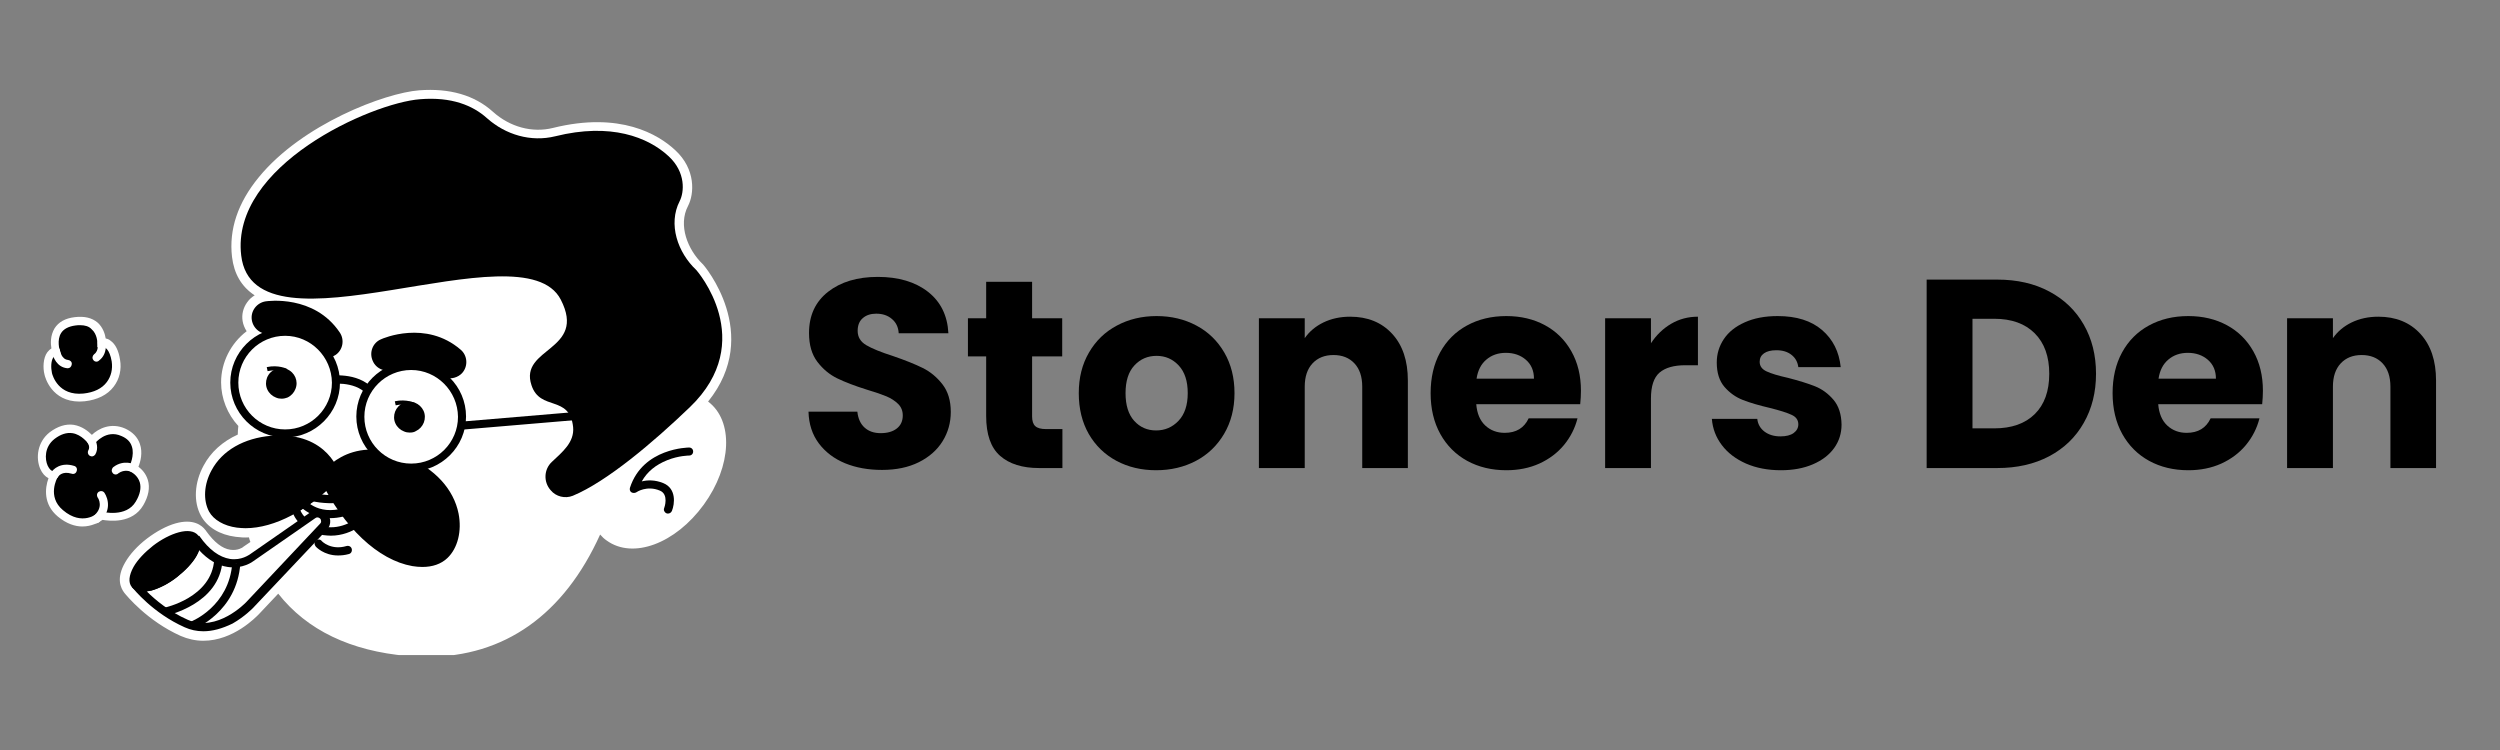 <svg xmlns="http://www.w3.org/2000/svg" xmlns:xlink="http://www.w3.org/1999/xlink" width="500" zoomAndPan="magnify" viewBox="0 0 375 112.5" height="150" preserveAspectRatio="xMidYMid meet" version="1.0"><rect x="0" y="0" width="375" height="112.5" fill="#808080" stroke="none"/><defs><g/><clipPath id="7c01939f51"><path d="M 17 13.426 L 109.82 13.426 L 109.82 98.258 L 17 98.258 Z M 17 13.426 " clip-rule="nonzero"/></clipPath><clipPath id="1c347634c8"><path d="M 5.641 63 L 23 63 L 23 79 L 5.641 79 Z M 5.641 63 " clip-rule="nonzero"/></clipPath></defs><path fill="#ffffff" d="M 105.309 61.227 C 104.922 60.926 104.449 60.711 103.973 60.539 C 113.406 50.762 104.406 40.508 104.406 40.508 C 101.605 37.883 100.141 33.617 101.906 30.172 C 102.594 28.836 102.855 25.863 100.27 23.453 C 97.168 20.566 91.57 18.371 83.258 20.438 C 79.594 21.344 75.805 20.223 73.004 17.727 C 70.895 15.828 67.707 14.496 62.969 14.883 C 55.648 15.441 34.543 24.832 36.137 38.312 C 36.523 41.457 38.289 43.18 40.918 44.086 C 40.832 44.344 40.746 44.688 40.574 45.117 C 40.098 45.16 39.84 45.203 39.797 45.203 C 38.461 45.418 37.516 46.668 37.73 48.004 C 37.859 48.906 38.461 49.598 39.281 49.941 C 36.48 51.234 34.5 54.121 34.5 57.395 C 34.5 59.762 35.492 61.871 37.129 63.379 C 37.039 64.285 36.996 65.23 36.996 66.137 C 34.672 67 32.82 68.504 31.742 70.488 C 30.582 72.598 30.449 74.965 31.355 76.688 C 32.043 77.98 33.551 78.844 35.535 79.102 C 35.965 79.145 36.395 79.188 36.824 79.188 C 37.344 79.188 37.816 79.145 38.332 79.059 C 38.59 79.961 38.895 80.91 39.238 81.773 L 37.301 83.105 C 37.258 83.148 36.094 84.012 34.371 83.754 C 32.777 83.496 31.27 82.375 29.805 80.352 C 29.762 80.309 29.762 80.266 29.719 80.266 C 29.16 79.574 28.125 79.359 26.746 79.746 C 25.539 80.09 24.207 80.781 22.914 81.773 C 21.664 82.762 20.586 83.883 19.984 84.957 C 19.254 86.207 19.168 87.285 19.727 87.973 C 19.984 88.273 22.914 91.895 27.609 94.004 C 28.598 94.434 29.547 94.605 30.449 94.605 C 34.414 94.605 37.602 91.246 37.773 91.074 L 41.82 86.77 C 45.441 92.152 51.512 96.07 61.246 96.891 C 77.184 98.227 85.496 88.188 89.805 76.645 C 90.105 77.938 90.75 79.016 91.785 79.746 C 95.016 82.117 100.699 79.832 104.406 74.664 C 108.152 69.668 108.582 63.594 105.309 61.227 Z M 105.309 61.227 " fill-opacity="1" fill-rule="nonzero"/><g clip-path="url(#7c01939f51)"><path fill="#ffffff" d="M 64.047 98.527 C 63.098 98.527 62.152 98.484 61.16 98.398 C 52.59 97.664 46.043 94.52 41.734 89.051 L 38.809 92.152 C 38.418 92.539 35.016 96.113 30.496 96.113 C 29.332 96.113 28.168 95.855 27.09 95.383 C 22.094 93.141 18.996 89.352 18.648 88.922 C 18.09 88.188 17.402 86.727 18.777 84.355 C 19.469 83.148 20.633 81.859 22.051 80.781 C 23.473 79.703 24.98 78.887 26.359 78.5 C 28.988 77.766 30.277 78.801 30.797 79.488 C 30.84 79.531 30.883 79.574 30.926 79.66 C 32.133 81.34 33.336 82.289 34.543 82.461 C 35.664 82.633 36.395 82.117 36.438 82.074 L 36.48 82.031 L 37.559 81.297 C 37.473 81.082 37.387 80.824 37.344 80.609 C 36.652 80.652 36.008 80.609 35.359 80.523 C 32.949 80.223 31.055 79.059 30.148 77.379 C 28.988 75.27 29.16 72.383 30.539 69.84 C 31.613 67.816 33.379 66.223 35.664 65.188 C 35.664 64.758 35.707 64.328 35.75 63.898 C 34.113 62.133 33.164 59.762 33.164 57.352 C 33.164 54.336 34.629 51.492 36.996 49.684 C 36.695 49.211 36.48 48.691 36.395 48.176 C 36.223 47.184 36.48 46.152 37.086 45.332 C 37.387 44.902 37.773 44.559 38.203 44.301 C 36.223 43.008 35.102 41.07 34.801 38.527 C 34.328 34.438 35.664 30.43 38.809 26.598 C 45.312 18.629 57.758 13.934 62.883 13.547 C 67.449 13.203 71.195 14.277 73.953 16.777 C 76.496 19.059 79.855 19.965 82.953 19.188 C 93.035 16.691 98.762 20.18 101.262 22.504 C 104.406 25.391 104.145 29.094 103.199 30.906 C 101.691 33.789 103.156 37.453 105.395 39.605 L 105.48 39.691 C 105.566 39.777 114.398 50.07 106.215 60.234 C 110.047 63.121 109.789 69.883 105.566 75.699 C 101.305 81.555 94.93 83.926 91.008 81.082 C 90.621 80.824 90.32 80.523 90.02 80.18 C 84.59 92.195 75.676 98.527 64.047 98.527 Z M 42.039 84.699 L 42.984 86.121 C 46.773 91.723 52.977 94.953 61.375 95.641 C 74.168 96.719 83.301 90.215 88.512 76.301 L 90.105 72.125 L 91.18 76.473 C 91.441 77.508 91.914 78.281 92.602 78.758 C 95.188 80.609 100.098 78.453 103.285 74.02 C 106.516 69.582 107.074 64.242 104.492 62.391 C 104.188 62.176 103.887 62.043 103.543 61.914 L 101.434 61.227 L 102.984 59.633 C 111.211 51.148 104.102 42.316 103.414 41.543 C 99.883 38.184 98.762 33.273 100.699 29.613 C 101.043 28.965 101.562 26.598 99.363 24.574 C 97.254 22.633 92.43 19.707 83.602 21.902 C 79.637 22.895 75.332 21.773 72.102 18.844 C 69.906 16.863 66.848 16.043 63.098 16.348 C 58.535 16.691 46.859 21.172 40.918 28.406 C 38.289 31.551 37.129 34.867 37.516 38.184 C 37.773 40.508 39.023 41.973 41.348 42.75 L 42.641 43.18 L 42.211 44.473 C 42.125 44.73 42.039 45.031 41.906 45.461 L 41.605 46.367 L 40.66 46.41 C 40.27 46.41 40.012 46.453 40.012 46.453 C 39.711 46.496 39.496 46.625 39.324 46.883 C 39.152 47.098 39.066 47.402 39.109 47.703 C 39.152 48.09 39.41 48.391 39.797 48.562 L 40.918 48.996 L 40.488 50.805 L 39.883 51.105 C 37.473 52.227 35.922 54.68 35.922 57.309 C 35.922 59.203 36.695 60.969 38.074 62.305 L 38.547 62.734 L 38.504 63.379 C 38.461 64.285 38.375 65.188 38.375 66.094 L 38.332 67.043 L 37.473 67.387 C 35.402 68.16 33.855 69.453 32.949 71.133 C 32.043 72.812 31.871 74.75 32.562 76 C 33.035 76.863 34.199 77.508 35.707 77.723 C 36.438 77.809 37.258 77.809 38.16 77.68 L 39.367 77.508 L 39.668 78.672 C 39.926 79.574 40.184 80.438 40.531 81.254 L 40.918 82.289 L 38.074 84.27 C 37.773 84.484 36.266 85.477 34.113 85.176 C 32.133 84.871 30.32 83.539 28.641 81.211 L 28.598 81.168 C 28.469 80.996 27.996 80.867 27.09 81.125 C 26.059 81.426 24.895 82.031 23.73 82.891 C 22.57 83.754 21.707 84.742 21.148 85.648 C 20.676 86.465 20.676 86.984 20.762 87.113 C 20.891 87.242 23.645 90.773 28.125 92.754 C 28.859 93.098 29.633 93.227 30.406 93.227 C 33.812 93.227 36.652 90.172 36.695 90.172 Z M 42.039 84.699 " fill-opacity="1" fill-rule="nonzero"/></g><path fill="#ffffff" d="M 41.047 43.652 C 41.047 43.652 23.43 93.832 61.246 97.02 C 97.039 100.035 94.41 45.504 94.41 45.504 C 94.41 45.504 93.637 26.684 71.715 25.391 C 47.336 24.012 41.047 43.652 41.047 43.652 Z M 41.047 43.652 " fill-opacity="1" fill-rule="nonzero"/><path fill="#000000" d="M 55.477 59.332 C 55.305 59.332 55.133 59.246 55 59.117 C 53.148 57.047 49.445 57.609 49.402 57.609 C 49.059 57.652 48.758 57.438 48.715 57.09 C 48.672 56.746 48.887 56.445 49.23 56.402 C 49.402 56.359 53.625 55.715 55.949 58.297 C 56.164 58.555 56.164 58.945 55.906 59.16 C 55.777 59.289 55.605 59.332 55.477 59.332 Z M 55.477 59.332 " fill-opacity="1" fill-rule="nonzero"/><path fill="#000000" d="M 69.172 64.457 C 68.871 64.457 68.57 64.199 68.57 63.898 C 68.527 63.551 68.785 63.25 69.129 63.25 L 98.203 60.797 C 98.547 60.754 98.848 61.012 98.848 61.355 C 98.891 61.699 98.633 62 98.289 62 L 69.215 64.457 C 69.172 64.457 69.172 64.457 69.172 64.457 Z M 69.172 64.457 " fill-opacity="1" fill-rule="nonzero"/><path fill="#000000" d="M 48.887 53.688 C 48.109 53.688 47.336 53.301 46.859 52.613 C 44.75 49.469 40.617 50.027 40.574 50.07 C 39.238 50.285 37.988 49.34 37.773 48.004 C 37.559 46.668 38.504 45.418 39.84 45.203 C 40.141 45.16 47.121 44.172 50.953 49.855 C 51.727 50.977 51.426 52.527 50.309 53.258 C 49.832 53.559 49.359 53.688 48.887 53.688 Z M 48.887 53.688 " fill-opacity="1" fill-rule="nonzero"/><path fill="#000000" d="M 68.137 56.66 C 67.363 56.875 66.543 56.703 65.898 56.145 C 63.012 53.688 59.18 55.324 59.137 55.367 C 57.887 55.93 56.422 55.367 55.906 54.121 C 55.348 52.871 55.906 51.406 57.156 50.891 C 57.414 50.762 63.875 47.961 69.086 52.441 C 70.121 53.301 70.25 54.895 69.344 55.93 C 69.043 56.273 68.613 56.531 68.137 56.66 Z M 68.137 56.66 " fill-opacity="1" fill-rule="nonzero"/><path fill="#000000" d="M 49.617 80.352 C 49.273 80.352 48.887 80.309 48.496 80.266 C 44.578 79.66 43.762 76.602 43.762 76.473 C 43.719 76.215 43.805 75.957 44.02 75.828 C 44.879 75.27 46.301 74.32 46.559 74.105 C 46.688 73.977 46.906 73.934 47.078 73.977 C 47.121 73.977 50.438 74.75 52.461 73.762 C 52.762 73.633 53.062 73.719 53.234 73.977 C 53.234 73.977 54.398 75.785 55.391 76.949 C 55.562 77.164 55.562 77.508 55.391 77.766 C 55.262 77.895 53.062 80.352 49.617 80.352 Z M 45.051 76.559 C 45.355 77.25 46.301 78.672 48.672 79.016 C 51.297 79.445 53.32 77.98 54.098 77.293 C 53.496 76.473 52.848 75.57 52.504 75.051 C 50.48 75.785 47.895 75.398 47.035 75.227 C 46.559 75.57 45.613 76.215 45.051 76.559 Z M 45.051 76.559 " fill-opacity="1" fill-rule="nonzero"/><path fill="#000000" d="M 49.531 77.723 C 48.672 77.723 47.938 77.594 47.379 77.379 C 45.828 76.863 45.008 75.914 45.008 75.914 C 44.793 75.656 44.793 75.27 45.051 75.051 C 45.312 74.836 45.699 74.836 45.914 75.094 C 46.043 75.227 48.586 78.023 53.449 75.398 C 53.754 75.227 54.141 75.355 54.27 75.656 C 54.441 75.957 54.312 76.344 54.012 76.473 C 52.289 77.422 50.781 77.723 49.531 77.723 Z M 49.531 77.723 " fill-opacity="1" fill-rule="nonzero"/><path fill="#000000" d="M 50.395 71.305 C 50.395 71.305 48.93 65.23 40.746 65.922 C 32.562 66.566 30.191 73.242 31.914 76.387 C 33.637 79.531 41.777 80.395 50.395 71.305 Z M 50.395 71.305 " fill-opacity="1" fill-rule="nonzero"/><path fill="#000000" d="M 36.824 79.23 C 36.395 79.23 35.965 79.188 35.535 79.145 C 33.594 78.887 32.043 77.98 31.355 76.73 C 30.449 75.008 30.582 72.641 31.742 70.531 C 33.336 67.559 36.609 65.707 40.703 65.363 C 49.316 64.672 50.996 71.176 50.996 71.219 L 51.082 71.562 L 50.867 71.82 C 46.344 76.516 41.176 79.23 36.824 79.23 Z M 41.949 66.48 C 41.562 66.48 41.176 66.48 40.789 66.523 C 35.793 66.91 33.637 69.539 32.82 71.047 C 31.871 72.77 31.742 74.75 32.434 76.086 C 32.949 77.035 34.113 77.68 35.664 77.895 C 37.215 78.109 42.812 78.238 49.66 71.133 C 49.316 70.055 47.594 66.48 41.949 66.48 Z M 41.949 66.48 " fill-opacity="1" fill-rule="nonzero"/><path fill="#ffffff" d="M 29.246 80.695 C 30.02 81.727 28.641 84.098 26.188 86.035 C 23.73 87.973 21.02 88.664 20.242 87.672 C 20.242 87.672 23.172 91.418 27.91 93.531 C 32.777 95.684 37.344 90.773 37.344 90.773 L 48.453 79.016 C 48.93 78.5 48.887 77.723 48.324 77.293 C 47.938 76.992 47.379 76.992 46.949 77.25 L 37.645 83.711 C 37.688 83.668 33.594 86.855 29.246 80.695 Z M 29.246 80.695 " fill-opacity="1" fill-rule="nonzero"/><path fill="#000000" d="M 30.496 94.691 C 29.504 94.691 28.555 94.477 27.695 94.09 C 22.957 91.98 20.027 88.363 19.812 88.059 L 20.805 87.285 C 21.02 87.543 21.664 87.586 22.484 87.371 C 23.516 87.07 24.723 86.422 25.887 85.562 C 27.047 84.699 27.953 83.668 28.512 82.719 C 28.902 82.031 29.074 81.383 28.902 81.125 C 28.902 81.125 28.859 81.082 28.859 81.082 L 29.848 80.352 C 29.891 80.395 29.891 80.395 29.934 80.438 C 31.355 82.461 32.906 83.582 34.5 83.84 C 36.223 84.098 37.387 83.191 37.43 83.191 L 46.73 76.73 C 47.379 76.301 48.195 76.301 48.844 76.773 C 49.23 77.078 49.488 77.551 49.531 78.066 C 49.574 78.586 49.402 79.059 49.059 79.445 L 37.945 91.203 C 37.902 91.246 36.695 92.496 34.887 93.531 C 33.293 94.305 31.871 94.691 30.496 94.691 Z M 22.008 88.707 C 23.258 89.953 25.41 91.766 28.168 92.969 C 32.562 94.906 36.867 90.387 36.91 90.344 L 48.023 78.543 C 48.152 78.41 48.195 78.281 48.152 78.109 C 48.152 77.938 48.066 77.809 47.938 77.723 C 47.766 77.594 47.508 77.551 47.293 77.723 L 37.988 84.184 C 37.945 84.227 36.395 85.391 34.156 85.043 C 32.648 84.828 31.184 83.969 29.848 82.504 C 29.762 82.762 29.633 83.062 29.461 83.363 C 28.859 84.441 27.781 85.562 26.531 86.551 C 25.281 87.543 23.902 88.23 22.699 88.578 C 22.484 88.621 22.223 88.664 22.008 88.707 Z M 22.008 88.707 " fill-opacity="1" fill-rule="nonzero"/><path fill="#000000" d="M 29.227 80.727 C 29.32 80.848 29.383 80.988 29.418 81.152 C 29.449 81.312 29.453 81.496 29.426 81.695 C 29.398 81.895 29.344 82.105 29.258 82.332 C 29.168 82.559 29.055 82.797 28.91 83.043 C 28.77 83.289 28.602 83.543 28.406 83.801 C 28.211 84.055 27.996 84.312 27.758 84.57 C 27.523 84.828 27.266 85.078 26.996 85.328 C 26.723 85.574 26.441 85.812 26.145 86.039 C 25.848 86.266 25.547 86.48 25.238 86.68 C 24.93 86.883 24.621 87.062 24.312 87.227 C 24.004 87.391 23.703 87.535 23.402 87.656 C 23.105 87.781 22.82 87.879 22.547 87.957 C 22.27 88.031 22.012 88.082 21.77 88.109 C 21.527 88.133 21.309 88.137 21.109 88.109 C 20.91 88.086 20.734 88.035 20.586 87.961 C 20.438 87.887 20.316 87.789 20.223 87.672 C 20.129 87.551 20.066 87.406 20.031 87.242 C 19.996 87.082 19.996 86.898 20.02 86.699 C 20.047 86.5 20.105 86.289 20.191 86.062 C 20.277 85.836 20.395 85.598 20.535 85.352 C 20.68 85.105 20.848 84.852 21.043 84.594 C 21.234 84.34 21.453 84.082 21.688 83.824 C 21.926 83.566 22.18 83.316 22.453 83.07 C 22.723 82.82 23.008 82.582 23.305 82.355 C 23.598 82.129 23.902 81.914 24.207 81.715 C 24.516 81.516 24.824 81.332 25.133 81.168 C 25.441 81.004 25.746 80.859 26.043 80.738 C 26.34 80.613 26.629 80.516 26.902 80.441 C 27.176 80.363 27.438 80.312 27.676 80.285 C 27.918 80.262 28.141 80.262 28.34 80.285 C 28.539 80.309 28.711 80.359 28.863 80.434 C 29.012 80.508 29.133 80.605 29.227 80.727 Z M 29.227 80.727 " fill-opacity="1" fill-rule="nonzero"/><path fill="#000000" d="M 21.449 88.75 C 20.719 88.75 20.113 88.492 19.77 88.059 C 19.211 87.371 19.34 86.293 20.027 85.043 C 20.633 83.969 21.707 82.848 22.957 81.859 C 25.367 80.004 28.598 78.844 29.762 80.352 C 30.32 81.039 30.191 82.117 29.504 83.363 C 28.902 84.441 27.824 85.562 26.574 86.551 C 25.324 87.543 23.949 88.23 22.742 88.578 C 22.27 88.664 21.836 88.75 21.449 88.75 Z M 28.039 80.867 C 27.09 80.867 25.453 81.469 23.688 82.848 C 22.527 83.711 21.621 84.742 21.062 85.691 C 20.633 86.422 20.5 87.07 20.719 87.328 C 20.934 87.586 21.578 87.629 22.398 87.414 C 23.43 87.113 24.637 86.465 25.801 85.605 C 26.961 84.742 27.867 83.711 28.426 82.762 C 28.859 82.031 28.988 81.383 28.77 81.125 C 28.641 80.953 28.383 80.867 28.039 80.867 Z M 28.039 80.867 " fill-opacity="1" fill-rule="nonzero"/><path fill="#ffffff" d="M 24.723 91.766 C 24.723 91.766 32.391 90.258 32.734 83.969 " fill-opacity="1" fill-rule="nonzero"/><path fill="#000000" d="M 24.852 92.367 L 24.594 91.16 C 24.68 91.16 31.785 89.652 32.133 83.926 L 33.379 84.012 C 32.992 90.688 24.938 92.324 24.852 92.367 Z M 24.852 92.367 " fill-opacity="1" fill-rule="nonzero"/><path fill="#ffffff" d="M 28.77 93.832 C 28.77 93.832 34.93 91.461 35.449 84.441 " fill-opacity="1" fill-rule="nonzero"/><path fill="#000000" d="M 28.988 94.434 L 28.555 93.273 C 28.812 93.184 34.371 90.945 34.844 84.441 L 36.051 84.527 C 35.535 91.809 29.246 94.305 28.988 94.434 Z M 28.988 94.434 " fill-opacity="1" fill-rule="nonzero"/><path fill="#000000" d="M 50.695 83.32 C 48.586 83.32 47.379 82.031 47.336 81.945 C 47.121 81.684 47.121 81.297 47.379 81.082 C 47.637 80.867 48.023 80.867 48.238 81.125 C 48.281 81.211 49.66 82.59 51.988 81.902 C 52.332 81.816 52.676 81.988 52.762 82.332 C 52.848 82.676 52.676 83.02 52.332 83.105 C 51.727 83.277 51.168 83.32 50.695 83.32 Z M 50.695 83.32 " fill-opacity="1" fill-rule="nonzero"/><path fill="#000000" d="M 8.141 71.262 C 8.141 71.262 6.203 74.578 9.043 76.992 C 12.449 79.875 15.16 77.336 15.16 77.336 C 15.16 77.336 19.211 78.367 20.891 75.484 C 23.086 71.777 19.941 70.227 19.941 70.227 C 19.941 70.227 21.922 66.438 18.434 64.844 C 15.633 63.594 13.695 66.137 13.695 66.137 C 13.695 66.137 11.285 62.605 7.797 65.316 C 5.082 67.43 6.418 71.562 8.141 71.262 Z M 8.141 71.262 " fill-opacity="1" fill-rule="nonzero"/><g clip-path="url(#1c347634c8)"><path fill="#ffffff" d="M 12.359 78.973 C 11.285 78.973 9.992 78.586 8.656 77.465 C 6.504 75.656 6.719 73.242 7.277 71.734 C 6.762 71.477 6.332 71.004 6.031 70.316 C 5.34 68.68 5.598 66.309 7.449 64.844 C 8.656 63.941 9.863 63.551 11.07 63.727 C 12.316 63.941 13.223 64.672 13.781 65.23 C 14.773 64.285 16.625 63.336 18.777 64.285 C 19.898 64.801 20.633 65.578 20.977 66.566 C 21.449 67.902 21.062 69.281 20.762 70.012 C 21.234 70.359 21.879 71.004 22.18 71.996 C 22.527 73.156 22.27 74.449 21.492 75.785 C 19.855 78.586 16.41 78.152 15.375 77.98 C 14.816 78.367 13.738 78.973 12.359 78.973 Z M 8.656 71.562 C 8.57 71.691 7.02 74.492 9.434 76.516 C 12.359 79.016 14.645 76.992 14.73 76.906 L 14.988 76.688 L 15.332 76.773 C 15.375 76.773 18.949 77.68 20.371 75.227 C 21.02 74.148 21.191 73.199 20.977 72.383 C 20.676 71.305 19.684 70.789 19.684 70.789 L 19.125 70.488 L 19.426 69.926 C 19.426 69.926 20.242 68.289 19.77 66.953 C 19.555 66.266 19.039 65.75 18.219 65.406 C 15.938 64.371 14.301 66.438 14.215 66.523 L 13.695 67.215 L 13.223 66.523 C 13.223 66.523 12.273 65.188 10.855 64.973 C 9.992 64.844 9.086 65.145 8.184 65.836 C 6.633 67.043 6.719 68.895 7.148 69.84 C 7.406 70.402 7.754 70.703 8.055 70.66 L 9.348 70.445 Z M 8.656 71.562 " fill-opacity="1" fill-rule="nonzero"/></g><path fill="#ffffff" d="M 8.141 71.262 C 8.141 71.262 8.914 69.84 10.898 70.488 " fill-opacity="1" fill-rule="nonzero"/><path fill="#ffffff" d="M 8.141 71.863 C 8.055 71.863 7.926 71.82 7.84 71.777 C 7.539 71.605 7.449 71.262 7.625 70.961 C 7.969 70.316 9.176 69.281 11.113 69.883 C 11.457 69.969 11.629 70.316 11.5 70.66 C 11.414 71.004 11.07 71.176 10.723 71.047 C 9.305 70.617 8.742 71.434 8.699 71.562 C 8.57 71.777 8.355 71.863 8.141 71.863 Z M 8.141 71.863 " fill-opacity="1" fill-rule="nonzero"/><path fill="#ffffff" d="M 13.695 66.18 C 13.695 66.18 14.215 67.086 13.781 67.859 " fill-opacity="1" fill-rule="nonzero"/><path fill="#ffffff" d="M 13.781 68.461 C 13.695 68.461 13.566 68.418 13.48 68.375 C 13.18 68.203 13.094 67.816 13.266 67.516 C 13.523 67.086 13.223 66.48 13.18 66.48 C 13.008 66.18 13.094 65.793 13.395 65.621 C 13.695 65.449 14.039 65.535 14.215 65.836 C 14.473 66.266 14.816 67.258 14.301 68.16 C 14.172 68.332 13.996 68.461 13.781 68.461 Z M 13.781 68.461 " fill-opacity="1" fill-rule="nonzero"/><path fill="#000000" d="M 19.941 70.27 C 19.941 70.27 18.648 69.582 17.359 70.574 " fill-opacity="1" fill-rule="nonzero"/><path fill="#ffffff" d="M 17.359 71.176 C 17.184 71.176 16.969 71.09 16.883 70.918 C 16.668 70.66 16.754 70.27 17.012 70.055 C 18.605 68.852 20.199 69.668 20.242 69.711 C 20.543 69.883 20.676 70.227 20.5 70.531 C 20.328 70.832 19.984 70.961 19.684 70.789 C 19.641 70.746 18.691 70.316 17.746 71.004 C 17.617 71.133 17.488 71.176 17.359 71.176 Z M 17.359 71.176 " fill-opacity="1" fill-rule="nonzero"/><path fill="#000000" d="M 8.398 52.699 C 8.398 52.699 7.148 48.734 11.285 48.219 C 15.332 47.703 15.246 51.406 15.246 51.406 C 15.246 51.406 16.883 51.105 17.402 54.078 C 17.789 56.531 16.41 59.203 12.664 59.59 C 8.914 59.977 7.539 57.309 7.277 56.059 C 7.02 54.809 7.148 52.785 8.398 52.699 Z M 8.398 52.699 " fill-opacity="1" fill-rule="nonzero"/><path fill="#ffffff" d="M 11.93 60.234 C 7.754 60.234 6.762 56.617 6.676 56.188 C 6.418 55.195 6.461 53.688 7.105 52.828 C 7.277 52.613 7.496 52.398 7.711 52.27 C 7.582 51.535 7.539 50.328 8.184 49.254 C 8.785 48.305 9.777 47.746 11.199 47.574 C 12.664 47.402 13.781 47.66 14.645 48.391 C 15.461 49.125 15.766 50.156 15.852 50.762 C 16.066 50.805 16.324 50.891 16.582 51.105 C 17.312 51.621 17.789 52.57 18.004 53.949 C 18.262 55.41 17.918 56.875 17.055 57.996 C 16.109 59.246 14.602 59.977 12.707 60.191 C 12.449 60.191 12.145 60.234 11.93 60.234 Z M 12.016 48.777 C 11.801 48.777 11.586 48.777 11.328 48.82 C 10.293 48.953 9.562 49.34 9.176 49.941 C 8.484 51.02 8.957 52.527 8.957 52.527 L 9.176 53.258 L 8.398 53.344 C 8.312 53.344 8.141 53.387 8.012 53.602 C 7.625 54.121 7.625 55.195 7.797 55.973 C 7.883 56.316 8.742 59.418 12.535 59.031 C 14.086 58.859 15.289 58.297 16.023 57.309 C 16.668 56.445 16.926 55.367 16.754 54.207 C 16.453 52.398 15.723 51.965 15.289 52.008 L 14.602 52.094 L 14.602 51.406 C 14.602 51.406 14.602 50.113 13.738 49.383 C 13.352 48.953 12.75 48.777 12.016 48.777 Z M 12.016 48.777 " fill-opacity="1" fill-rule="nonzero"/><path fill="#ffffff" d="M 10.164 55.238 C 10.164 55.238 10.121 55.238 10.121 55.238 C 8.527 55.109 7.926 53.559 7.797 52.742 C 7.754 52.398 7.969 52.094 8.312 52.051 C 8.656 52.008 8.957 52.227 9 52.57 C 9 52.613 9.219 53.906 10.207 53.992 C 10.551 54.035 10.812 54.293 10.766 54.637 C 10.723 55.023 10.465 55.238 10.164 55.238 Z M 10.164 55.238 " fill-opacity="1" fill-rule="nonzero"/><path fill="#ffffff" d="M 14.473 54.25 C 14.301 54.25 14.086 54.164 13.996 53.992 C 13.781 53.73 13.867 53.344 14.129 53.129 C 14.859 52.613 14.645 51.492 14.645 51.492 C 14.602 51.148 14.816 50.848 15.117 50.762 C 15.461 50.676 15.766 50.891 15.852 51.234 C 15.852 51.32 16.195 53.086 14.859 54.078 C 14.73 54.207 14.602 54.25 14.473 54.25 Z M 14.473 54.25 " fill-opacity="1" fill-rule="nonzero"/><path fill="#ffffff" d="M 50.395 57.352 C 50.395 57.852 50.344 58.348 50.246 58.836 C 50.148 59.328 50.004 59.805 49.812 60.266 C 49.621 60.73 49.387 61.168 49.109 61.586 C 48.832 62 48.516 62.387 48.16 62.742 C 47.805 63.094 47.422 63.41 47.004 63.688 C 46.59 63.969 46.148 64.203 45.688 64.395 C 45.223 64.586 44.746 64.73 44.258 64.828 C 43.766 64.926 43.27 64.973 42.77 64.973 C 42.27 64.973 41.773 64.926 41.281 64.828 C 40.793 64.73 40.316 64.586 39.852 64.395 C 39.391 64.203 38.949 63.969 38.535 63.688 C 38.117 63.41 37.734 63.094 37.379 62.742 C 37.023 62.387 36.707 62 36.43 61.586 C 36.152 61.168 35.918 60.73 35.727 60.266 C 35.535 59.805 35.391 59.328 35.293 58.836 C 35.195 58.348 35.145 57.852 35.145 57.352 C 35.145 56.848 35.195 56.355 35.293 55.863 C 35.391 55.371 35.535 54.895 35.727 54.434 C 35.918 53.969 36.152 53.531 36.43 53.113 C 36.707 52.699 37.023 52.312 37.379 51.961 C 37.734 51.605 38.117 51.289 38.535 51.012 C 38.949 50.734 39.391 50.5 39.852 50.309 C 40.316 50.117 40.793 49.969 41.281 49.871 C 41.773 49.773 42.27 49.727 42.77 49.727 C 43.27 49.727 43.766 49.773 44.258 49.871 C 44.746 49.969 45.223 50.117 45.688 50.309 C 46.148 50.5 46.59 50.734 47.004 51.012 C 47.422 51.289 47.805 51.605 48.16 51.961 C 48.516 52.312 48.832 52.699 49.109 53.113 C 49.387 53.531 49.621 53.969 49.812 54.434 C 50.004 54.895 50.148 55.371 50.246 55.863 C 50.344 56.355 50.395 56.848 50.395 57.352 Z M 50.395 57.352 " fill-opacity="1" fill-rule="nonzero"/><path fill="#000000" d="M 42.77 65.621 C 38.246 65.621 34.543 61.914 34.543 57.395 C 34.543 52.871 38.246 49.168 42.77 49.168 C 47.293 49.168 50.996 52.871 50.996 57.395 C 50.996 61.914 47.293 65.621 42.77 65.621 Z M 42.77 50.371 C 38.895 50.371 35.75 53.516 35.75 57.395 C 35.75 61.27 38.895 64.414 42.77 64.414 C 46.645 64.414 49.789 61.27 49.789 57.395 C 49.746 53.516 46.602 50.371 42.77 50.371 Z M 42.77 50.371 " fill-opacity="1" fill-rule="nonzero"/><path fill="#000000" d="M 44.234 57.48 C 44.234 57.742 44.184 57.996 44.082 58.238 C 43.984 58.48 43.84 58.695 43.652 58.879 C 43.469 59.066 43.254 59.211 43.012 59.309 C 42.77 59.41 42.516 59.461 42.254 59.461 C 41.988 59.461 41.738 59.41 41.496 59.309 C 41.25 59.211 41.039 59.066 40.852 58.879 C 40.664 58.695 40.523 58.48 40.422 58.238 C 40.32 57.996 40.27 57.742 40.27 57.48 C 40.27 57.215 40.32 56.965 40.422 56.723 C 40.523 56.477 40.664 56.266 40.852 56.078 C 41.039 55.895 41.25 55.75 41.496 55.648 C 41.738 55.547 41.988 55.5 42.254 55.5 C 42.516 55.5 42.77 55.547 43.012 55.648 C 43.254 55.75 43.469 55.895 43.652 56.078 C 43.84 56.266 43.984 56.477 44.082 56.723 C 44.184 56.965 44.234 57.215 44.234 57.48 Z M 44.234 57.48 " fill-opacity="1" fill-rule="nonzero"/><path fill="#000000" d="M 42.254 59.805 C 41.949 59.805 41.691 59.762 41.391 59.633 C 40.832 59.418 40.359 58.988 40.098 58.426 C 39.84 57.867 39.84 57.223 40.055 56.66 C 40.531 55.453 41.863 54.895 43.027 55.367 C 44.234 55.844 44.793 57.18 44.32 58.34 C 44.105 58.902 43.676 59.375 43.113 59.633 C 42.898 59.719 42.555 59.805 42.254 59.805 Z M 42.254 55.801 C 41.562 55.801 40.918 56.23 40.66 56.875 C 40.488 57.309 40.488 57.738 40.703 58.168 C 40.918 58.598 41.219 58.902 41.648 59.074 C 42.082 59.246 42.512 59.246 42.941 59.031 C 43.371 58.859 43.676 58.512 43.848 58.082 C 44.191 57.223 43.762 56.23 42.898 55.887 C 42.684 55.844 42.469 55.801 42.254 55.801 Z M 42.254 55.801 " fill-opacity="1" fill-rule="nonzero"/><path fill="#000000" d="M 42.855 55.887 C 42.855 55.887 41.691 55.324 40.141 55.672 L 40.012 55.066 C 41.777 54.68 43.07 55.324 43.113 55.367 Z M 42.855 55.887 " fill-opacity="1" fill-rule="nonzero"/><path fill="#ffffff" d="M 105.289 61.242 C 105.676 61.523 106.012 61.859 106.305 62.25 C 106.594 62.645 106.832 63.086 107.016 63.578 C 107.203 64.07 107.332 64.602 107.406 65.172 C 107.48 65.746 107.496 66.344 107.453 66.973 C 107.414 67.605 107.312 68.25 107.16 68.914 C 107.004 69.578 106.797 70.242 106.531 70.914 C 106.27 71.586 105.957 72.25 105.598 72.902 C 105.238 73.559 104.836 74.191 104.395 74.801 C 103.949 75.414 103.473 75.992 102.965 76.535 C 102.453 77.082 101.922 77.582 101.363 78.039 C 100.809 78.496 100.238 78.902 99.656 79.258 C 99.074 79.609 98.488 79.902 97.902 80.137 C 97.316 80.375 96.742 80.543 96.176 80.652 C 95.609 80.762 95.066 80.801 94.539 80.777 C 94.016 80.754 93.52 80.664 93.055 80.512 C 92.594 80.355 92.168 80.141 91.785 79.859 C 91.398 79.582 91.062 79.246 90.77 78.852 C 90.48 78.461 90.242 78.016 90.059 77.527 C 89.871 77.035 89.742 76.504 89.668 75.93 C 89.594 75.359 89.578 74.758 89.621 74.129 C 89.664 73.5 89.762 72.855 89.914 72.191 C 90.07 71.527 90.277 70.859 90.543 70.188 C 90.805 69.516 91.117 68.855 91.477 68.199 C 91.836 67.547 92.238 66.914 92.68 66.305 C 93.125 65.691 93.602 65.113 94.109 64.57 C 94.621 64.023 95.152 63.523 95.711 63.062 C 96.266 62.605 96.836 62.199 97.418 61.848 C 98 61.496 98.586 61.199 99.172 60.965 C 99.758 60.73 100.332 60.559 100.898 60.453 C 101.465 60.344 102.012 60.301 102.535 60.324 C 103.059 60.352 103.555 60.438 104.02 60.594 C 104.48 60.746 104.906 60.965 105.289 61.242 Z M 105.289 61.242 " fill-opacity="1" fill-rule="nonzero"/><path fill="#000000" d="M 100.184 77.035 C 100.098 77.035 100.055 77.035 99.969 76.992 C 99.668 76.863 99.496 76.516 99.625 76.215 C 99.668 76.129 100.355 74.148 98.977 73.59 C 97.039 72.77 95.488 73.805 95.445 73.848 C 95.23 73.977 94.93 73.977 94.715 73.848 C 94.496 73.719 94.41 73.414 94.496 73.156 C 96.438 67.172 103.285 67.129 103.371 67.129 C 103.715 67.129 103.973 67.387 103.973 67.73 C 103.973 68.074 103.715 68.332 103.371 68.332 C 103.371 68.332 101.82 68.332 100.098 69.023 C 98.375 69.711 97.082 70.746 96.266 72.211 C 97.082 71.996 98.246 71.953 99.496 72.469 C 101.477 73.285 101.219 75.57 100.785 76.645 C 100.656 76.906 100.441 77.035 100.184 77.035 Z M 100.184 77.035 " fill-opacity="1" fill-rule="nonzero"/><path fill="#000000" d="M 60.73 69.152 C 52.203 65.664 48.586 71.648 48.586 71.648 C 54.699 84.227 63.746 86.121 66.633 83.32 C 69.516 80.523 69.258 72.641 60.73 69.152 Z M 60.73 69.152 " fill-opacity="1" fill-rule="nonzero"/><path fill="#000000" d="M 63.359 85.043 C 62.883 85.043 62.367 85 61.852 84.914 C 56.723 84.012 51.555 79.145 48.023 71.906 L 47.895 71.605 L 48.066 71.305 C 48.109 71.262 52.031 64.93 60.988 68.547 C 65.211 70.27 68.051 73.371 68.785 77.035 C 69.301 79.66 68.656 82.246 67.105 83.711 C 66.156 84.613 64.863 85.043 63.359 85.043 Z M 49.273 71.691 C 54.227 81.641 60.301 83.406 62.023 83.711 C 63.789 84.012 65.297 83.711 66.156 82.891 C 67.406 81.684 67.922 79.488 67.492 77.336 C 67.105 75.398 65.727 71.863 60.473 69.754 C 53.582 66.867 50.09 70.617 49.273 71.691 Z M 49.273 71.691 " fill-opacity="1" fill-rule="nonzero"/><path fill="#ffffff" d="M 69.301 62.477 C 69.301 62.977 69.254 63.473 69.156 63.961 C 69.059 64.453 68.914 64.93 68.723 65.395 C 68.531 65.855 68.293 66.293 68.016 66.711 C 67.738 67.129 67.422 67.512 67.07 67.867 C 66.715 68.219 66.328 68.535 65.914 68.812 C 65.496 69.094 65.059 69.328 64.594 69.52 C 64.133 69.711 63.656 69.855 63.164 69.953 C 62.676 70.051 62.18 70.098 61.676 70.098 C 61.176 70.098 60.68 70.051 60.191 69.953 C 59.699 69.855 59.223 69.711 58.762 69.52 C 58.297 69.328 57.859 69.094 57.441 68.812 C 57.027 68.535 56.641 68.219 56.285 67.867 C 55.934 67.512 55.617 67.129 55.34 66.711 C 55.062 66.293 54.824 65.855 54.633 65.395 C 54.441 64.93 54.297 64.453 54.199 63.961 C 54.102 63.473 54.055 62.977 54.055 62.477 C 54.055 61.977 54.102 61.48 54.199 60.988 C 54.297 60.496 54.441 60.02 54.633 59.559 C 54.824 59.094 55.062 58.656 55.34 58.238 C 55.617 57.824 55.934 57.438 56.285 57.086 C 56.641 56.73 57.027 56.414 57.441 56.137 C 57.859 55.859 58.297 55.625 58.762 55.434 C 59.223 55.242 59.699 55.098 60.191 55 C 60.68 54.902 61.176 54.852 61.676 54.852 C 62.18 54.852 62.676 54.902 63.164 55 C 63.656 55.098 64.133 55.242 64.594 55.434 C 65.059 55.625 65.496 55.859 65.914 56.137 C 66.328 56.414 66.715 56.73 67.07 57.086 C 67.422 57.438 67.738 57.824 68.016 58.238 C 68.293 58.656 68.531 59.094 68.723 59.559 C 68.914 60.02 69.059 60.496 69.156 60.988 C 69.254 61.48 69.301 61.977 69.301 62.477 Z M 69.301 62.477 " fill-opacity="1" fill-rule="nonzero"/><path fill="#000000" d="M 61.676 70.703 C 57.156 70.703 53.449 67 53.449 62.477 C 53.449 57.953 57.156 54.25 61.676 54.25 C 66.199 54.25 69.906 57.953 69.906 62.477 C 69.906 67 66.199 70.703 61.676 70.703 Z M 61.676 55.5 C 57.801 55.5 54.656 58.641 54.656 62.52 C 54.656 66.395 57.801 69.539 61.676 69.539 C 65.555 69.539 68.699 66.395 68.699 62.52 C 68.656 58.641 65.512 55.5 61.676 55.5 Z M 61.676 55.5 " fill-opacity="1" fill-rule="nonzero"/><path fill="#000000" d="M 63.445 62.605 C 63.445 62.867 63.395 63.121 63.293 63.363 C 63.191 63.605 63.051 63.82 62.863 64.004 C 62.676 64.191 62.465 64.336 62.219 64.434 C 61.977 64.535 61.727 64.586 61.461 64.586 C 61.199 64.586 60.945 64.535 60.703 64.434 C 60.461 64.336 60.246 64.191 60.062 64.004 C 59.875 63.82 59.734 63.605 59.633 63.363 C 59.531 63.121 59.48 62.867 59.48 62.605 C 59.48 62.344 59.531 62.09 59.633 61.848 C 59.734 61.605 59.875 61.391 60.062 61.203 C 60.246 61.02 60.461 60.875 60.703 60.773 C 60.945 60.672 61.199 60.625 61.461 60.625 C 61.727 60.625 61.977 60.672 62.219 60.773 C 62.465 60.875 62.676 61.02 62.863 61.203 C 63.051 61.391 63.191 61.605 63.293 61.848 C 63.395 62.09 63.445 62.344 63.445 62.605 Z M 63.445 62.605 " fill-opacity="1" fill-rule="nonzero"/><path fill="#000000" d="M 61.461 64.887 C 61.16 64.887 60.902 64.844 60.602 64.715 C 60.043 64.5 59.566 64.07 59.309 63.508 C 59.051 62.949 59.051 62.305 59.266 61.742 C 59.48 61.184 59.91 60.711 60.473 60.453 C 61.031 60.191 61.676 60.191 62.238 60.406 C 62.797 60.625 63.27 61.055 63.531 61.613 C 63.789 62.176 63.789 62.82 63.574 63.379 C 63.359 63.941 62.926 64.414 62.367 64.672 C 62.109 64.844 61.766 64.887 61.461 64.887 Z M 61.461 60.883 C 61.246 60.883 60.988 60.926 60.773 61.012 C 60.344 61.184 60.043 61.527 59.867 61.957 C 59.695 62.391 59.695 62.82 59.91 63.25 C 60.129 63.68 60.43 63.984 60.859 64.156 C 61.289 64.328 61.723 64.328 62.152 64.113 C 62.582 63.941 62.883 63.594 63.055 63.164 C 63.227 62.734 63.227 62.305 63.012 61.871 C 62.84 61.441 62.496 61.141 62.066 60.969 C 61.895 60.926 61.676 60.883 61.461 60.883 Z M 61.461 60.883 " fill-opacity="1" fill-rule="nonzero"/><path fill="#000000" d="M 62.066 61.012 C 62.066 61.012 60.902 60.453 59.352 60.797 L 59.223 60.191 C 60.988 59.805 62.281 60.453 62.324 60.496 Z M 62.066 61.012 " fill-opacity="1" fill-rule="nonzero"/><path fill="#000000" d="M 85.926 74.363 C 91.008 72.254 97.988 66.352 103.457 61.098 C 113.836 51.148 104.449 40.508 104.449 40.508 C 101.648 37.883 100.184 33.617 101.949 30.172 C 102.637 28.836 102.898 25.863 100.312 23.453 C 97.211 20.566 91.613 18.371 83.301 20.438 C 79.637 21.344 75.848 20.223 73.047 17.727 C 70.938 15.828 67.75 14.496 63.012 14.883 C 55.691 15.441 34.586 24.832 36.18 38.312 C 38.074 54.551 78.348 33.746 84.117 44.945 C 88.082 52.656 77.828 52.094 79.723 57.781 C 81.016 61.742 85.453 59.16 85.969 64.07 C 86.184 66.352 84.332 67.816 82.781 69.281 C 81.578 70.402 81.492 72.297 82.609 73.543 C 83.387 74.492 84.766 74.836 85.926 74.363 Z M 85.926 74.363 " fill-opacity="1" fill-rule="nonzero"/><path fill="#000000" d="M 15.16 74.234 C 15.16 74.234 16.496 76.215 14.387 77.852 " fill-opacity="1" fill-rule="nonzero"/><path fill="#ffffff" d="M 14.387 78.5 C 14.215 78.5 14.039 78.41 13.91 78.281 C 13.695 78.023 13.738 77.637 13.996 77.422 C 15.59 76.172 14.773 74.75 14.645 74.621 C 14.473 74.32 14.516 73.977 14.816 73.762 C 15.117 73.59 15.461 73.633 15.676 73.934 C 16.238 74.793 16.797 76.773 14.773 78.41 C 14.645 78.453 14.516 78.5 14.387 78.5 Z M 14.387 78.5 " fill-opacity="1" fill-rule="nonzero"/><g fill="#000000" fill-opacity="1"><g transform="translate(119.587, 70.207)"><g><path d="M 12.719 0.281 C 10.656 0.281 8.805 -0.051 7.172 -0.719 C 5.535 -1.395 4.223 -2.391 3.234 -3.703 C 2.254 -5.016 1.738 -6.598 1.688 -8.453 L 9.016 -8.453 C 9.129 -7.41 9.492 -6.613 10.109 -6.062 C 10.723 -5.508 11.523 -5.234 12.516 -5.234 C 13.535 -5.234 14.344 -5.469 14.938 -5.938 C 15.531 -6.406 15.828 -7.055 15.828 -7.891 C 15.828 -8.586 15.594 -9.164 15.125 -9.625 C 14.656 -10.082 14.078 -10.457 13.391 -10.75 C 12.703 -11.039 11.727 -11.375 10.469 -11.75 C 8.645 -12.32 7.156 -12.891 6 -13.453 C 4.844 -14.016 3.848 -14.844 3.016 -15.938 C 2.18 -17.039 1.766 -18.477 1.766 -20.25 C 1.766 -22.883 2.719 -24.945 4.625 -26.438 C 6.531 -27.926 9.016 -28.672 12.078 -28.672 C 15.191 -28.672 17.703 -27.926 19.609 -26.438 C 21.516 -24.945 22.535 -22.875 22.672 -20.219 L 15.219 -20.219 C 15.164 -21.125 14.828 -21.836 14.203 -22.359 C 13.586 -22.891 12.801 -23.156 11.844 -23.156 C 11.008 -23.156 10.336 -22.93 9.828 -22.484 C 9.316 -22.047 9.062 -21.41 9.062 -20.578 C 9.062 -19.66 9.488 -18.945 10.344 -18.438 C 11.207 -17.926 12.551 -17.379 14.375 -16.797 C 16.195 -16.172 17.676 -15.578 18.812 -15.016 C 19.957 -14.453 20.945 -13.633 21.781 -12.562 C 22.613 -11.488 23.031 -10.109 23.031 -8.422 C 23.031 -6.805 22.617 -5.336 21.797 -4.016 C 20.984 -2.703 19.797 -1.656 18.234 -0.875 C 16.68 -0.102 14.844 0.281 12.719 0.281 Z M 12.719 0.281 "/></g></g></g><g fill="#000000" fill-opacity="1"><g transform="translate(144.346, 70.207)"><g><path d="M 15.016 -5.844 L 15.016 0 L 11.516 0 C 9.016 0 7.066 -0.609 5.672 -1.828 C 4.273 -3.055 3.578 -5.051 3.578 -7.812 L 3.578 -16.75 L 0.844 -16.75 L 0.844 -22.469 L 3.578 -22.469 L 3.578 -27.938 L 10.469 -27.938 L 10.469 -22.469 L 14.984 -22.469 L 14.984 -16.75 L 10.469 -16.75 L 10.469 -7.734 C 10.469 -7.055 10.629 -6.57 10.953 -6.281 C 11.273 -5.988 11.812 -5.844 12.562 -5.844 Z M 15.016 -5.844 "/></g></g></g><g fill="#000000" fill-opacity="1"><g transform="translate(160.691, 70.207)"><g><path d="M 12.719 0.328 C 10.52 0.328 8.539 -0.141 6.781 -1.078 C 5.02 -2.023 3.633 -3.367 2.625 -5.109 C 1.625 -6.859 1.125 -8.898 1.125 -11.234 C 1.125 -13.547 1.633 -15.578 2.656 -17.328 C 3.676 -19.086 5.07 -20.438 6.844 -21.375 C 8.613 -22.32 10.598 -22.797 12.797 -22.797 C 15.004 -22.797 16.992 -22.32 18.766 -21.375 C 20.535 -20.438 21.93 -19.086 22.953 -17.328 C 23.973 -15.578 24.484 -13.547 24.484 -11.234 C 24.484 -8.922 23.961 -6.883 22.922 -5.125 C 21.891 -3.375 20.484 -2.023 18.703 -1.078 C 16.922 -0.141 14.926 0.328 12.719 0.328 Z M 12.719 -5.641 C 14.039 -5.641 15.16 -6.117 16.078 -7.078 C 17.004 -8.047 17.469 -9.43 17.469 -11.234 C 17.469 -13.035 17.02 -14.414 16.125 -15.375 C 15.227 -16.344 14.117 -16.828 12.797 -16.828 C 11.461 -16.828 10.352 -16.348 9.469 -15.391 C 8.582 -14.441 8.141 -13.055 8.141 -11.234 C 8.141 -9.43 8.57 -8.047 9.438 -7.078 C 10.312 -6.117 11.406 -5.641 12.719 -5.641 Z M 12.719 -5.641 "/></g></g></g><g fill="#000000" fill-opacity="1"><g transform="translate(186.335, 70.207)"><g><path d="M 16.188 -22.703 C 18.812 -22.703 20.91 -21.848 22.484 -20.141 C 24.055 -18.441 24.844 -16.102 24.844 -13.125 L 24.844 0 L 18 0 L 18 -12.203 C 18 -13.703 17.609 -14.867 16.828 -15.703 C 16.047 -16.535 15 -16.953 13.688 -16.953 C 12.375 -16.953 11.328 -16.535 10.547 -15.703 C 9.766 -14.867 9.375 -13.703 9.375 -12.203 L 9.375 0 L 2.5 0 L 2.5 -22.469 L 9.375 -22.469 L 9.375 -19.484 C 10.07 -20.484 11.008 -21.27 12.188 -21.844 C 13.375 -22.414 14.707 -22.703 16.188 -22.703 Z M 16.188 -22.703 "/></g></g></g><g fill="#000000" fill-opacity="1"><g transform="translate(213.469, 70.207)"><g><path d="M 23.672 -11.594 C 23.672 -10.945 23.633 -10.273 23.562 -9.578 L 7.969 -9.578 C 8.082 -8.18 8.535 -7.113 9.328 -6.375 C 10.117 -5.645 11.086 -5.281 12.234 -5.281 C 13.953 -5.281 15.148 -6.004 15.828 -7.453 L 23.156 -7.453 C 22.781 -5.973 22.102 -4.641 21.125 -3.453 C 20.145 -2.273 18.914 -1.348 17.438 -0.672 C 15.957 -0.004 14.305 0.328 12.484 0.328 C 10.285 0.328 8.328 -0.141 6.609 -1.078 C 4.891 -2.023 3.547 -3.367 2.578 -5.109 C 1.609 -6.859 1.125 -8.898 1.125 -11.234 C 1.125 -13.566 1.598 -15.602 2.547 -17.344 C 3.504 -19.094 4.844 -20.438 6.562 -21.375 C 8.281 -22.32 10.254 -22.797 12.484 -22.797 C 14.66 -22.797 16.594 -22.336 18.281 -21.422 C 19.969 -20.504 21.285 -19.203 22.234 -17.516 C 23.191 -15.828 23.672 -13.852 23.672 -11.594 Z M 16.625 -13.406 C 16.625 -14.594 16.223 -15.535 15.422 -16.234 C 14.617 -16.93 13.613 -17.281 12.406 -17.281 C 11.25 -17.281 10.273 -16.941 9.484 -16.266 C 8.691 -15.598 8.203 -14.645 8.016 -13.406 Z M 16.625 -13.406 "/></g></g></g><g fill="#000000" fill-opacity="1"><g transform="translate(238.268, 70.207)"><g><path d="M 9.375 -18.719 C 10.188 -19.957 11.195 -20.93 12.406 -21.641 C 13.613 -22.348 14.953 -22.703 16.422 -22.703 L 16.422 -15.422 L 14.531 -15.422 C 12.812 -15.422 11.52 -15.051 10.656 -14.312 C 9.801 -13.57 9.375 -12.273 9.375 -10.422 L 9.375 0 L 2.5 0 L 2.5 -22.469 L 9.375 -22.469 Z M 9.375 -18.719 "/></g></g></g><g fill="#000000" fill-opacity="1"><g transform="translate(255.498, 70.207)"><g><path d="M 11.641 0.328 C 9.68 0.328 7.938 -0.004 6.406 -0.672 C 4.875 -1.348 3.664 -2.27 2.781 -3.438 C 1.895 -4.602 1.395 -5.914 1.281 -7.375 L 8.094 -7.375 C 8.176 -6.594 8.535 -5.957 9.172 -5.469 C 9.816 -4.988 10.613 -4.75 11.562 -4.75 C 12.414 -4.75 13.078 -4.914 13.547 -5.25 C 14.016 -5.594 14.25 -6.031 14.25 -6.562 C 14.25 -7.207 13.91 -7.68 13.234 -7.984 C 12.566 -8.297 11.484 -8.641 9.984 -9.016 C 8.367 -9.391 7.023 -9.785 5.953 -10.203 C 4.879 -10.617 3.953 -11.273 3.172 -12.172 C 2.398 -13.078 2.016 -14.297 2.016 -15.828 C 2.016 -17.109 2.367 -18.281 3.078 -19.344 C 3.785 -20.406 4.832 -21.242 6.219 -21.859 C 7.602 -22.484 9.25 -22.797 11.156 -22.797 C 13.969 -22.797 16.188 -22.098 17.812 -20.703 C 19.438 -19.305 20.367 -17.453 20.609 -15.141 L 14.25 -15.141 C 14.145 -15.922 13.801 -16.535 13.219 -16.984 C 12.645 -17.441 11.891 -17.672 10.953 -17.672 C 10.148 -17.672 9.531 -17.516 9.094 -17.203 C 8.664 -16.898 8.453 -16.477 8.453 -15.938 C 8.453 -15.301 8.797 -14.82 9.484 -14.5 C 10.172 -14.176 11.238 -13.852 12.688 -13.531 C 14.352 -13.102 15.707 -12.68 16.75 -12.266 C 17.801 -11.848 18.723 -11.176 19.516 -10.25 C 20.305 -9.32 20.711 -8.078 20.734 -6.516 C 20.734 -5.203 20.363 -4.031 19.625 -3 C 18.883 -1.969 17.82 -1.156 16.438 -0.562 C 15.062 0.031 13.461 0.328 11.641 0.328 Z M 11.641 0.328 "/></g></g></g><g fill="#000000" fill-opacity="1"><g transform="translate(277.962, 70.207)"><g/></g></g><g fill="#000000" fill-opacity="1"><g transform="translate(286.497, 70.207)"><g><path d="M 13.094 -28.266 C 16.07 -28.266 18.672 -27.672 20.891 -26.484 C 23.117 -25.305 24.844 -23.648 26.062 -21.516 C 27.289 -19.391 27.906 -16.93 27.906 -14.141 C 27.906 -11.367 27.289 -8.91 26.062 -6.766 C 24.844 -4.617 23.113 -2.953 20.875 -1.766 C 18.633 -0.586 16.039 0 13.094 0 L 2.5 0 L 2.5 -28.266 Z M 12.641 -5.953 C 15.242 -5.953 17.27 -6.664 18.719 -8.094 C 20.164 -9.52 20.891 -11.535 20.891 -14.141 C 20.891 -16.734 20.164 -18.754 18.719 -20.203 C 17.27 -21.66 15.242 -22.391 12.641 -22.391 L 9.375 -22.391 L 9.375 -5.953 Z M 12.641 -5.953 "/></g></g></g><g fill="#000000" fill-opacity="1"><g transform="translate(315.764, 70.207)"><g><path d="M 23.672 -11.594 C 23.672 -10.945 23.633 -10.273 23.562 -9.578 L 7.969 -9.578 C 8.082 -8.18 8.535 -7.113 9.328 -6.375 C 10.117 -5.645 11.086 -5.281 12.234 -5.281 C 13.953 -5.281 15.148 -6.004 15.828 -7.453 L 23.156 -7.453 C 22.781 -5.973 22.102 -4.641 21.125 -3.453 C 20.145 -2.273 18.914 -1.348 17.438 -0.672 C 15.957 -0.004 14.305 0.328 12.484 0.328 C 10.285 0.328 8.328 -0.141 6.609 -1.078 C 4.891 -2.023 3.547 -3.367 2.578 -5.109 C 1.609 -6.859 1.125 -8.898 1.125 -11.234 C 1.125 -13.566 1.598 -15.602 2.547 -17.344 C 3.504 -19.094 4.844 -20.438 6.562 -21.375 C 8.281 -22.32 10.254 -22.797 12.484 -22.797 C 14.66 -22.797 16.594 -22.336 18.281 -21.422 C 19.969 -20.504 21.285 -19.203 22.234 -17.516 C 23.191 -15.828 23.672 -13.852 23.672 -11.594 Z M 16.625 -13.406 C 16.625 -14.594 16.223 -15.535 15.422 -16.234 C 14.617 -16.93 13.613 -17.281 12.406 -17.281 C 11.25 -17.281 10.273 -16.941 9.484 -16.266 C 8.691 -15.598 8.203 -14.645 8.016 -13.406 Z M 16.625 -13.406 "/></g></g></g><g fill="#000000" fill-opacity="1"><g transform="translate(340.563, 70.207)"><g><path d="M 16.188 -22.703 C 18.812 -22.703 20.91 -21.848 22.484 -20.141 C 24.055 -18.441 24.844 -16.102 24.844 -13.125 L 24.844 0 L 18 0 L 18 -12.203 C 18 -13.703 17.609 -14.867 16.828 -15.703 C 16.047 -16.535 15 -16.953 13.688 -16.953 C 12.375 -16.953 11.328 -16.535 10.547 -15.703 C 9.766 -14.867 9.375 -13.703 9.375 -12.203 L 9.375 0 L 2.5 0 L 2.5 -22.469 L 9.375 -22.469 L 9.375 -19.484 C 10.07 -20.484 11.008 -21.27 12.188 -21.844 C 13.375 -22.414 14.707 -22.703 16.188 -22.703 Z M 16.188 -22.703 "/></g></g></g></svg>